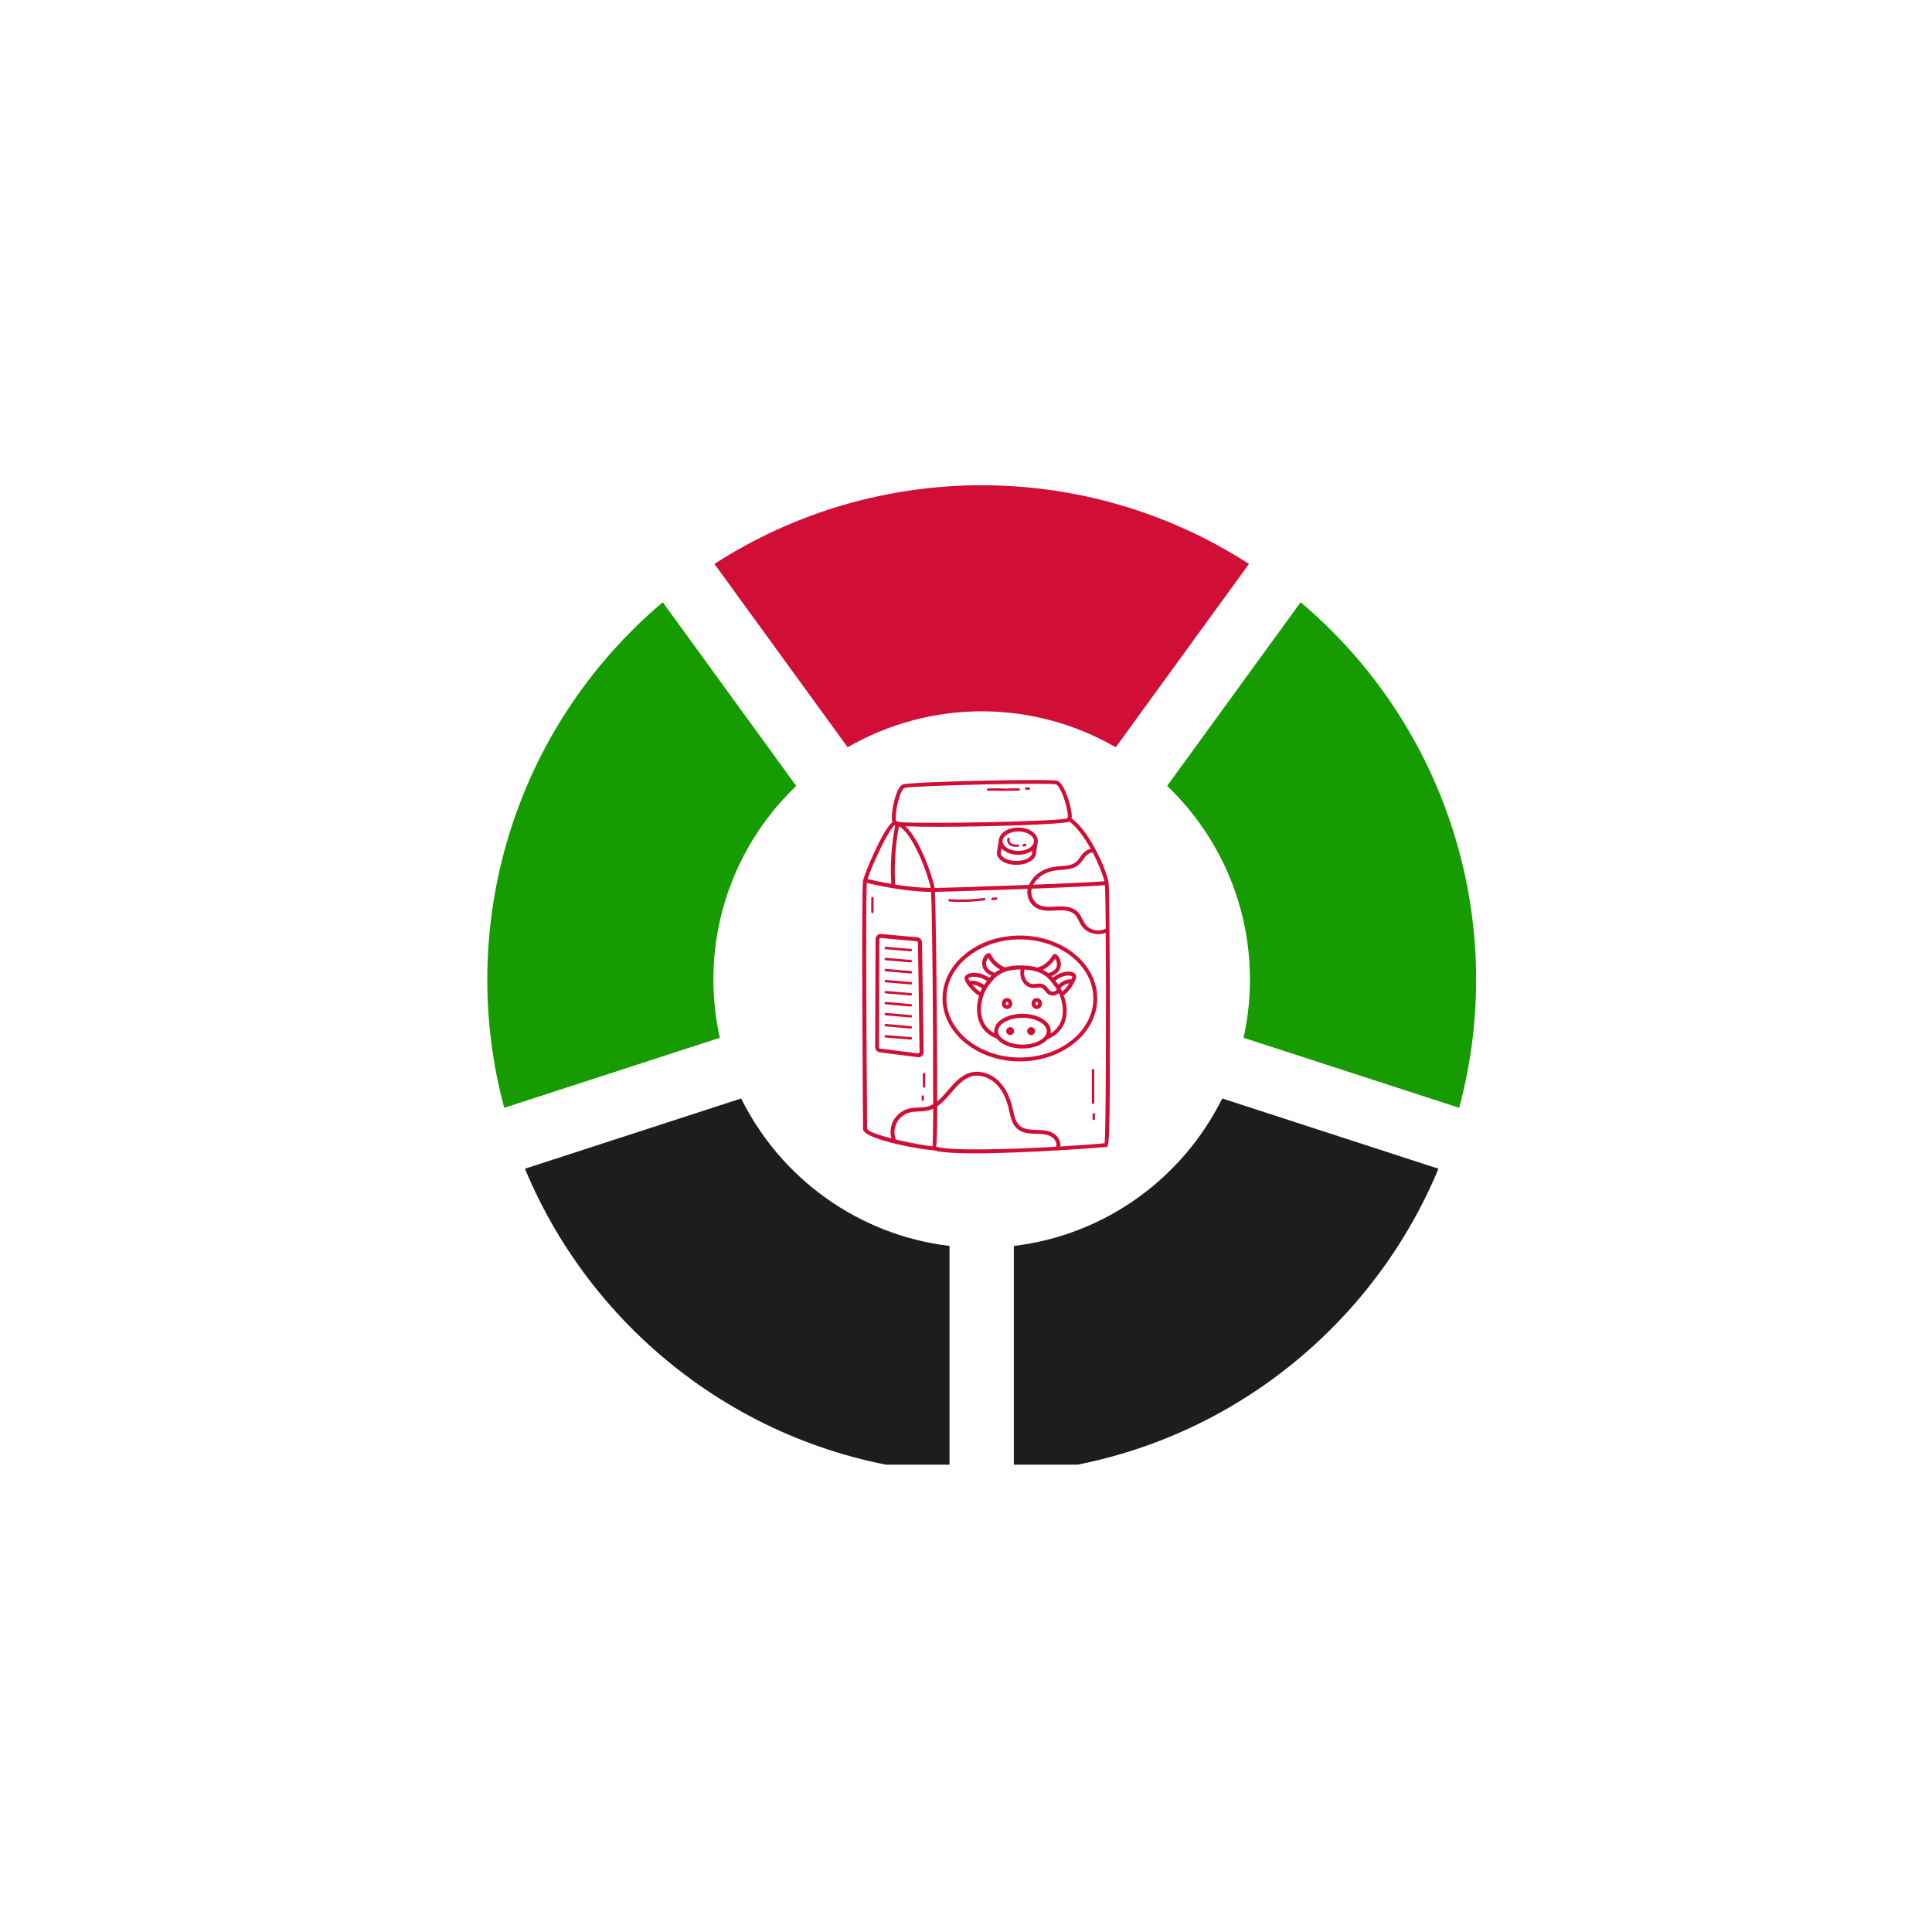 <svg xmlns="http://www.w3.org/2000/svg" xmlns:xlink="http://www.w3.org/1999/xlink" width="500" zoomAndPan="magnify" viewBox="0 0 375 375" height="500" preserveAspectRatio="xMidYMid meet" version="1.0"><defs><clipPath id="8c81baeb10"><path d="M 101.715 213.172 L 184.512 213.172 L 184.512 284.293 L 101.715 284.293 Z M 101.715 213.172 " clip-rule="nonzero"/></clipPath><clipPath id="f659e773e1"><path d="M 226.461 116.664 L 286.516 116.664 L 286.516 215.09 L 226.461 215.09 Z M 226.461 116.664 " clip-rule="nonzero"/></clipPath><clipPath id="5f423a1d39"><path d="M 196.574 213.172 L 279.375 213.172 L 279.375 284.293 L 196.574 284.293 Z M 196.574 213.172 " clip-rule="nonzero"/></clipPath><clipPath id="16a52d3dac"><path d="M 167.121 151.098 L 216 151.098 L 216 224 L 167.121 224 Z M 167.121 151.098 " clip-rule="nonzero"/></clipPath></defs><g clip-path="url(#8c81baeb10)"><path fill="#1d1d1b" d="M 143.855 213.211 L 101.891 226.848 C 115.566 259.773 147.078 283.492 184.301 285.898 L 184.301 241.836 C 166.516 239.711 151.488 228.625 143.855 213.211 " fill-opacity="1" fill-rule="nonzero"/></g><path fill="#d10e36" d="M 242.422 109.457 C 210.859 89.094 170.234 89.094 138.668 109.457 L 164.527 145.043 C 180.617 135.75 200.449 135.734 216.566 145.043 L 242.422 109.457 " fill-opacity="1" fill-rule="nonzero"/><path fill="#169c00" d="M 154.547 152.547 L 128.641 116.891 C 99.48 141.562 88.453 179.984 97.863 215.027 L 139.711 201.434 C 135.762 183.57 141.375 165.156 154.547 152.547 " fill-opacity="1" fill-rule="nonzero"/><g clip-path="url(#f659e773e1)"><path fill="#169c00" d="M 252.453 116.891 L 226.547 152.539 C 239.684 165.121 245.332 183.512 241.379 201.434 L 283.227 215.027 C 292.84 179.211 281.035 141.078 252.453 116.891 " fill-opacity="1" fill-rule="nonzero"/></g><g clip-path="url(#5f423a1d39)"><path fill="#1d1d1b" d="M 196.789 241.836 L 196.789 285.898 C 234.012 283.492 265.527 259.773 279.203 226.848 L 237.234 213.211 C 229.609 228.625 214.578 239.711 196.789 241.836 " fill-opacity="1" fill-rule="nonzero"/></g><g clip-path="url(#16a52d3dac)"><path fill="#d10e36" d="M 215.43 197.551 C 215.414 185.859 215.316 172.594 215.184 171.383 C 215.184 171.383 215.184 171.367 215.184 171.367 C 214.938 169.32 211.648 161.461 207.996 158.855 C 208.062 158.48 208.047 157.875 207.832 156.875 C 207.504 155.32 206.457 151.98 205.246 151.555 C 203.969 151.098 176.492 151.734 175.23 152.258 C 174.117 152.719 173.43 155.73 173.219 157.254 C 173.07 158.332 173.07 159.121 173.199 159.609 C 171.27 161.117 167.797 169.664 167.535 170.828 C 167.141 172.578 167.504 217.281 167.52 219.18 L 167.535 219.312 C 168.238 221.324 179.422 223.258 181.191 223.258 C 181.207 223.258 181.207 223.258 181.207 223.258 C 182.5 223.699 185.5 223.863 189.199 223.863 C 199.301 223.863 214.66 222.668 214.793 222.621 C 215.234 222.473 215.465 222.391 215.43 197.551 Z M 200.25 172.496 C 205.918 172.285 211.418 172.039 214.465 171.824 C 214.531 172.988 214.594 176.098 214.629 180.227 C 213.336 180.961 211.516 180.57 210.648 179.375 C 210.438 179.098 210.273 178.77 210.109 178.426 C 209.863 177.934 209.617 177.441 209.207 177.016 C 208.145 175.938 206.508 175.871 205.195 175.953 L 204.887 175.969 C 203.707 176.035 202.477 176.117 201.527 175.559 C 200.496 174.969 199.957 173.629 200.25 172.496 Z M 212.121 165.523 C 213.27 167.73 214.105 169.91 214.367 171.055 C 211.387 171.27 206.082 171.516 200.578 171.711 C 201.562 169.879 203.348 169.207 204.723 168.977 C 205.133 168.91 205.574 168.879 205.984 168.848 C 207.18 168.746 208.406 168.664 209.371 167.848 C 209.73 167.535 210.012 167.16 210.273 166.801 C 210.422 166.602 210.566 166.391 210.73 166.191 C 211.074 165.801 211.617 165.422 212.121 165.523 Z M 211.715 164.77 C 211.172 164.852 210.617 165.18 210.141 165.719 C 209.961 165.93 209.797 166.145 209.648 166.375 C 209.406 166.719 209.176 167.043 208.879 167.289 C 208.109 167.945 207.047 168.027 205.934 168.109 C 205.492 168.141 205.051 168.176 204.605 168.258 C 202.281 168.633 200.562 169.879 199.727 171.762 C 191.555 172.07 183.172 172.316 181.422 172.367 C 180.996 170.172 178.637 163.031 175.738 160.379 C 177.277 160.445 179.504 160.477 182.094 160.477 C 191.656 160.477 206 160.035 207.605 159.496 C 209.078 160.578 210.535 162.641 211.715 164.77 Z M 174.496 160.379 C 177.23 161.887 180.094 169.598 180.637 172.352 C 178.246 172.301 175.789 172.023 173.676 171.68 C 173.727 171.613 173.758 171.531 173.742 171.449 C 173.543 167.75 173.789 164.031 174.496 160.379 Z M 174.363 155.418 C 174.82 153.668 175.312 153.043 175.527 152.945 C 177.129 152.473 203.789 151.848 205 152.258 C 205.375 152.391 206.113 153.602 206.719 155.582 C 207.195 157.121 207.309 158.168 207.258 158.629 C 207.211 158.66 207.18 158.695 207.145 158.742 C 207.113 158.793 207.098 158.824 207.098 158.875 C 204.441 159.465 179.031 159.973 174.527 159.562 C 174.332 159.48 174.133 159.414 173.938 159.383 C 173.789 158.891 173.871 157.27 174.363 155.418 Z M 173.66 160.168 C 173.691 160.168 173.727 160.184 173.758 160.184 C 173.039 163.902 172.773 167.699 172.988 171.48 C 172.988 171.516 172.988 171.531 173.004 171.562 C 170.828 171.188 169.125 170.793 168.402 170.613 C 169.141 168.125 172.594 160.789 173.66 160.168 Z M 168.305 219.098 C 168.207 206.703 168.012 175.43 168.254 171.383 C 169.828 171.762 175.477 173.055 180.715 173.121 C 180.961 176.836 181.16 201.184 181.125 214.332 C 180.781 214.531 180.422 214.676 180.027 214.777 C 179.473 214.922 178.898 214.941 178.277 214.973 C 177.637 215.004 176.984 215.023 176.328 215.203 C 175.066 215.547 173.953 216.43 173.363 217.594 C 172.84 218.609 172.727 219.836 173.02 220.949 C 170.648 220.359 168.602 219.672 168.305 219.098 Z M 181.012 222.488 C 179.996 222.438 176.82 221.883 173.887 221.18 C 173.887 221.16 173.887 221.16 173.871 221.145 C 173.48 220.129 173.543 218.934 174.051 217.953 C 174.543 216.969 175.477 216.234 176.543 215.938 C 177.113 215.793 177.703 215.758 178.324 215.742 C 178.949 215.711 179.602 215.691 180.242 215.527 C 180.555 215.445 180.863 215.332 181.141 215.203 C 181.109 218.969 181.078 221.688 181.012 222.488 Z M 181.715 222.586 C 181.832 221.734 181.91 219.703 181.93 214.727 C 182.945 214.039 183.797 213.055 184.629 212.09 C 185.844 210.684 187.004 209.34 188.625 208.914 C 190.199 208.504 192.082 209.109 193.422 210.469 C 194.535 211.598 195.34 213.219 195.812 215.301 L 195.914 215.727 C 196.176 216.906 196.469 218.262 197.469 219.113 C 198.383 219.902 199.629 220.031 200.727 220.066 L 201.168 220.082 C 202.086 220.098 202.969 220.113 203.738 220.457 C 204.543 220.801 205.262 221.688 205.016 222.52 C 205.016 222.539 205 222.57 205 222.586 C 196.453 223.062 184.859 223.453 181.715 222.586 Z M 214.414 221.898 C 213.449 222.012 210.059 222.273 205.785 222.539 C 206 221.359 205.098 220.211 204.035 219.754 C 203.117 219.359 202.133 219.344 201.168 219.312 L 200.742 219.297 C 199.777 219.262 198.695 219.148 197.961 218.527 C 197.156 217.84 196.895 216.676 196.648 215.562 L 196.551 215.137 C 196.043 212.91 195.176 211.156 193.945 209.93 C 192.426 208.391 190.246 207.703 188.414 208.176 C 186.547 208.668 185.27 210.16 184.023 211.598 C 183.336 212.402 182.664 213.188 181.91 213.793 C 181.91 210.238 181.895 205.328 181.848 198.531 C 181.766 187.789 181.602 175.676 181.469 173.121 C 183.336 173.07 191.457 172.824 199.449 172.531 C 199.188 173.938 199.859 175.492 201.121 176.215 C 202.281 176.871 203.609 176.805 204.902 176.723 L 205.211 176.707 C 206.359 176.641 207.801 176.688 208.637 177.539 C 208.961 177.867 209.176 178.293 209.406 178.754 C 209.586 179.113 209.766 179.473 210.012 179.801 C 210.73 180.781 211.961 181.324 213.172 181.324 C 213.66 181.324 214.152 181.227 214.613 181.043 C 214.742 195.027 214.66 219.379 214.414 221.898 Z M 214.414 221.898 " fill-opacity="1" fill-rule="nonzero"/></g><path fill="#d10e36" d="M 201.445 163.246 C 201.43 161.773 199.777 160.625 197.648 160.625 C 195.535 160.625 193.883 161.773 193.848 163.23 L 193.488 165.539 C 193.488 166.848 195.16 167.863 197.289 167.863 C 199.418 167.863 201.086 166.832 201.086 165.586 L 201.363 163.836 C 201.414 163.656 201.445 163.457 201.445 163.262 C 201.465 163.262 201.465 163.262 201.445 163.246 C 201.465 163.246 201.445 163.246 201.445 163.246 Z M 197.664 161.379 C 199.301 161.379 200.676 162.23 200.695 163.246 L 200.629 163.656 C 200.332 164.508 199.09 165.16 197.648 165.16 C 195.992 165.16 194.602 164.293 194.602 163.277 C 194.602 162.262 196.012 161.379 197.664 161.379 Z M 197.289 167.109 C 195.469 167.109 194.242 166.293 194.242 165.605 L 194.391 164.652 C 195.043 165.422 196.238 165.914 197.648 165.914 C 198.73 165.914 199.695 165.605 200.383 165.113 L 200.316 165.539 C 200.332 166.293 199.105 167.109 197.289 167.109 Z M 197.289 167.109 " fill-opacity="1" fill-rule="nonzero"/><path fill="#d10e36" d="M 197.961 181.586 C 189.672 181.586 182.945 187.07 182.945 193.801 C 182.945 200.531 189.691 206.016 197.961 206.016 C 206.227 206.016 212.973 200.531 212.973 193.801 C 212.973 187.07 206.246 181.586 197.961 181.586 Z M 197.961 205.262 C 190.098 205.262 183.695 200.121 183.695 193.801 C 183.695 187.48 190.098 182.34 197.961 182.34 C 205.82 182.34 212.223 187.48 212.223 193.801 C 212.223 200.121 205.82 205.262 197.961 205.262 Z M 197.961 205.262 " fill-opacity="1" fill-rule="nonzero"/><path fill="#d10e36" d="M 207.883 188.625 C 207.488 188.543 206.082 188.43 204.379 189.738 C 204.297 189.641 204.215 189.559 204.117 189.461 C 205.738 188.824 205.949 187.691 205.918 187.055 C 205.883 186.203 205.375 185.301 204.852 185.188 C 204.625 185.137 204.395 185.238 204.281 185.449 C 204 185.957 203.168 187.219 201.465 187.789 C 201.43 187.809 201.414 187.809 201.383 187.824 C 200.547 187.562 199.516 187.398 198.238 187.383 C 196.961 187.363 195.93 187.527 195.094 187.773 C 195.078 187.773 195.078 187.758 195.062 187.758 C 193.375 187.102 192.605 185.809 192.359 185.285 C 192.262 185.074 192.031 184.957 191.785 185.008 C 191.262 185.105 190.707 185.973 190.641 186.824 C 190.59 187.48 190.754 188.641 192.441 189.363 C 192.293 189.512 192.164 189.676 192.047 189.805 C 192.031 189.773 192 189.754 191.965 189.738 C 190 188.496 188.543 188.824 188.133 188.953 C 187.691 189.102 187.383 189.332 187.266 189.625 C 187.184 189.836 187.219 190.102 187.398 190.477 C 187.809 191.328 189.004 192.719 190.051 193.262 C 189.625 194.637 189.477 196.223 189.855 197.68 C 190.328 199.516 191.574 200.859 193.457 201.578 C 194.324 202.723 196.207 203.512 198.449 203.512 C 200.594 203.512 202.414 202.789 203.312 201.727 C 205.211 200.922 206.441 199.547 206.867 197.762 C 207.227 196.273 206.996 194.602 206.457 193.18 C 207.441 192.539 208.473 190.949 208.781 190.051 C 208.914 189.676 208.914 189.395 208.801 189.199 C 208.668 188.922 208.34 188.723 207.883 188.625 Z M 207.652 189.363 C 207.996 189.41 208.145 189.527 208.145 189.492 C 208.16 189.609 208.078 189.836 207.949 190.117 C 207.914 190.102 207.883 190.082 207.832 190.082 C 207.785 190.082 206.672 189.984 205.426 191.098 C 205.293 190.902 205.164 190.723 205.016 190.574 C 204.969 190.508 204.902 190.426 204.836 190.344 C 206.227 189.281 207.324 189.312 207.652 189.363 Z M 198.828 188.184 C 202.414 188.363 203.609 189.984 204.199 190.77 C 204.297 190.902 204.363 191 204.441 191.082 C 204.641 191.312 204.82 191.574 205 191.852 C 205.016 191.902 205.051 191.949 205.082 191.984 C 205.098 192 205.113 192.031 205.133 192.047 C 205.031 192.227 204.852 192.359 204.641 192.426 C 204.395 192.508 204.133 192.492 203.953 192.375 C 203.738 192.262 203.574 192.047 203.395 191.836 C 203.168 191.559 202.887 191.23 202.496 191.051 C 202.035 190.852 201.562 190.902 201.137 190.949 C 200.906 190.984 200.695 191 200.48 191 C 199.906 190.969 199.352 190.574 199.055 190 C 198.777 189.492 198.711 188.855 198.828 188.184 Z M 204.805 186.07 C 204.984 186.301 205.195 186.777 205.164 187.285 C 205.098 188.004 204.543 188.559 203.543 188.871 C 203.527 188.871 203.512 188.887 203.492 188.887 C 203.199 188.66 202.84 188.43 202.414 188.234 C 203.691 187.609 204.441 186.645 204.805 186.07 Z M 191.395 187.102 C 191.375 186.578 191.621 186.121 191.801 185.906 C 192.129 186.516 192.852 187.496 194.109 188.184 C 193.703 188.379 193.359 188.609 193.062 188.84 C 193.031 188.805 192.996 188.789 192.949 188.773 C 191.949 188.398 191.41 187.824 191.395 187.102 Z M 188.445 189.656 C 188.773 189.574 189.934 189.379 191.555 190.395 C 191.574 190.395 191.574 190.41 191.59 190.41 C 191.539 190.477 191.492 190.527 191.457 190.574 C 191.293 190.754 191.148 190.969 191 191.18 C 189.574 190.133 188.414 190.379 188.363 190.395 C 188.316 190.41 188.281 190.426 188.25 190.445 C 188.086 190.18 187.969 189.984 187.969 189.887 C 187.969 189.887 188.102 189.754 188.445 189.656 Z M 188.738 191.133 C 189.066 191.133 189.773 191.215 190.605 191.852 C 190.492 192.066 190.395 192.293 190.297 192.539 C 189.773 192.262 189.199 191.688 188.738 191.133 Z M 198.449 202.758 C 196.469 202.758 194.719 202.035 194.027 201.055 C 194.027 201.055 194.012 201.039 194.012 201.039 C 193.816 200.758 193.719 200.465 193.719 200.152 C 193.719 198.746 195.879 197.551 198.449 197.551 C 201.02 197.551 203.184 198.746 203.184 200.152 C 203.184 201.562 201.02 202.758 198.449 202.758 Z M 206.145 197.582 C 205.836 198.859 205.082 199.875 203.902 200.594 C 203.938 200.449 203.953 200.301 203.953 200.152 C 203.953 198.27 201.547 196.781 198.465 196.781 C 195.387 196.781 192.98 198.254 192.98 200.152 C 192.98 200.285 192.996 200.414 193.016 200.547 C 191.77 199.875 190.969 198.859 190.605 197.5 C 190.246 196.141 190.41 194.602 190.852 193.293 C 190.887 193.262 190.902 193.211 190.918 193.16 C 190.934 193.129 190.934 193.098 190.934 193.047 C 191.23 192.262 191.605 191.574 192.047 191.082 C 192.129 190.984 192.227 190.871 192.328 190.738 C 192.996 189.836 194.242 188.184 198.09 188.168 C 197.977 188.969 198.074 189.738 198.402 190.363 C 198.828 191.164 199.629 191.723 200.449 191.77 C 200.727 191.785 200.988 191.754 201.234 191.723 C 201.609 191.672 201.922 191.641 202.199 191.754 C 202.43 191.852 202.625 192.082 202.82 192.328 C 203.035 192.57 203.266 192.867 203.59 193.047 C 203.82 193.18 204.082 193.242 204.344 193.242 C 204.523 193.242 204.723 193.211 204.902 193.145 C 205.148 193.062 205.359 192.934 205.523 192.77 C 205.574 192.867 205.605 192.965 205.656 193.078 C 205.656 193.098 205.672 193.113 205.672 193.129 C 205.672 193.145 205.688 193.145 205.688 193.16 C 206.227 194.539 206.488 196.141 206.145 197.582 Z M 206.18 192.457 C 206.062 192.211 205.949 192 205.836 191.77 C 206.555 191.082 207.211 190.902 207.539 190.871 C 207.16 191.477 206.672 192.098 206.18 192.457 Z M 206.18 192.457 " fill-opacity="1" fill-rule="nonzero"/><path fill="#d10e36" d="M 201.234 193.719 C 200.676 193.719 200.219 194.191 200.219 194.781 C 200.219 195.371 200.676 195.848 201.234 195.848 C 201.789 195.848 202.25 195.371 202.25 194.781 C 202.25 194.191 201.789 193.719 201.234 193.719 Z M 201.234 195.094 C 201.086 195.094 200.973 194.961 200.973 194.781 C 200.973 194.617 201.086 194.473 201.234 194.473 C 201.383 194.473 201.496 194.602 201.496 194.781 C 201.48 194.945 201.363 195.094 201.234 195.094 Z M 201.234 195.094 " fill-opacity="1" fill-rule="nonzero"/><path fill="#d10e36" d="M 195.469 193.719 C 194.914 193.719 194.453 194.191 194.453 194.781 C 194.453 195.371 194.914 195.848 195.469 195.848 C 196.027 195.848 196.484 195.371 196.484 194.781 C 196.484 194.191 196.027 193.719 195.469 193.719 Z M 195.469 195.094 C 195.324 195.094 195.207 194.961 195.207 194.781 C 195.207 194.617 195.324 194.473 195.469 194.473 C 195.617 194.473 195.73 194.602 195.73 194.781 C 195.73 194.945 195.617 195.094 195.469 195.094 Z M 195.469 195.094 " fill-opacity="1" fill-rule="nonzero"/><path fill="#d10e36" d="M 196.074 199.367 C 195.648 199.367 195.305 199.711 195.305 200.137 C 195.305 200.562 195.648 200.906 196.074 200.906 C 196.5 200.906 196.844 200.562 196.844 200.137 C 196.844 199.727 196.5 199.367 196.074 199.367 Z M 196.074 200.137 C 196.094 200.137 196.094 200.137 196.074 200.137 Z M 196.074 200.137 " fill-opacity="1" fill-rule="nonzero"/><path fill="#d10e36" d="M 200.137 199.367 C 199.711 199.367 199.367 199.711 199.367 200.137 C 199.367 200.562 199.711 200.906 200.137 200.906 C 200.562 200.906 200.906 200.562 200.906 200.137 C 200.922 199.727 200.578 199.367 200.137 199.367 Z M 200.137 200.137 C 200.152 200.137 200.152 200.137 200.137 200.137 Z M 200.137 200.137 " fill-opacity="1" fill-rule="nonzero"/><path fill="#d10e36" d="M 178.246 205.23 C 178.488 205.23 178.734 205.133 178.934 204.969 C 179.16 204.77 179.277 204.492 179.277 204.184 L 178.965 182.945 C 178.965 182.422 178.555 181.977 178.031 181.93 L 171.055 181.289 C 170.762 181.273 170.484 181.355 170.27 181.551 C 170.059 181.75 169.941 182.027 169.941 182.305 L 169.875 203.25 C 169.875 203.773 170.27 204.199 170.777 204.262 L 178.129 205.195 C 178.164 205.215 178.195 205.23 178.246 205.23 Z M 170.613 203.266 L 170.68 182.32 C 170.68 182.238 170.711 182.176 170.762 182.125 C 170.809 182.078 170.875 182.059 170.941 182.059 C 170.941 182.059 170.957 182.059 170.957 182.059 L 177.934 182.699 C 178.062 182.715 178.18 182.828 178.18 182.961 L 178.488 204.199 C 178.488 204.297 178.441 204.379 178.391 204.395 C 178.359 204.426 178.293 204.477 178.18 204.461 L 170.828 203.527 C 170.727 203.527 170.613 203.41 170.613 203.266 Z M 170.613 203.266 " fill-opacity="1" fill-rule="nonzero"/><path fill="#d10e36" d="M 176.82 184.188 L 171.957 183.762 C 171.824 183.746 171.711 183.844 171.695 183.977 C 171.68 184.105 171.777 184.223 171.906 184.238 L 176.77 184.664 C 176.77 184.664 176.785 184.664 176.785 184.664 C 176.902 184.664 177.016 184.566 177.016 184.449 C 177.051 184.32 176.949 184.203 176.82 184.188 Z M 176.82 184.188 " fill-opacity="1" fill-rule="nonzero"/><path fill="#d10e36" d="M 176.82 186.332 L 171.957 185.906 C 171.824 185.891 171.711 185.988 171.695 186.121 C 171.68 186.25 171.777 186.367 171.906 186.383 L 176.77 186.809 C 176.77 186.809 176.785 186.809 176.785 186.809 C 176.902 186.809 177.016 186.711 177.016 186.594 C 177.051 186.465 176.949 186.352 176.82 186.332 Z M 176.82 186.332 " fill-opacity="1" fill-rule="nonzero"/><path fill="#d10e36" d="M 176.82 188.48 L 171.957 188.055 C 171.824 188.055 171.711 188.133 171.695 188.266 C 171.68 188.398 171.777 188.512 171.906 188.527 L 176.77 188.953 C 176.77 188.953 176.785 188.953 176.785 188.953 C 176.902 188.953 177.016 188.855 177.016 188.742 C 177.051 188.594 176.949 188.48 176.82 188.48 Z M 176.82 188.48 " fill-opacity="1" fill-rule="nonzero"/><path fill="#d10e36" d="M 176.82 190.605 L 171.957 190.199 C 171.824 190.18 171.711 190.281 171.695 190.41 C 171.68 190.543 171.777 190.656 171.906 190.672 L 176.77 191.082 C 176.77 191.082 176.785 191.082 176.785 191.082 C 176.902 191.082 177.016 190.984 177.016 190.871 C 177.051 190.738 176.949 190.625 176.82 190.605 Z M 176.82 190.605 " fill-opacity="1" fill-rule="nonzero"/><path fill="#d10e36" d="M 176.82 192.754 L 171.957 192.344 C 171.824 192.328 171.711 192.426 171.695 192.555 C 171.68 192.688 171.777 192.801 171.906 192.816 L 176.77 193.227 C 176.77 193.227 176.785 193.227 176.785 193.227 C 176.902 193.227 177.016 193.129 177.016 193.016 C 177.051 192.883 176.949 192.77 176.82 192.754 Z M 176.82 192.754 " fill-opacity="1" fill-rule="nonzero"/><path fill="#d10e36" d="M 176.82 194.898 L 171.957 194.473 C 171.824 194.457 171.711 194.555 171.695 194.684 C 171.68 194.816 171.777 194.93 171.906 194.945 L 176.77 195.371 C 176.77 195.371 176.785 195.371 176.785 195.371 C 176.902 195.371 177.016 195.273 177.016 195.16 C 177.051 195.012 176.949 194.898 176.82 194.898 Z M 176.82 194.898 " fill-opacity="1" fill-rule="nonzero"/><path fill="#d10e36" d="M 176.82 197.027 L 171.957 196.602 C 171.824 196.602 171.711 196.684 171.695 196.812 C 171.68 196.945 171.777 197.059 171.906 197.074 L 176.77 197.5 C 176.77 197.5 176.785 197.5 176.785 197.5 C 176.902 197.5 177.016 197.402 177.016 197.289 C 177.051 197.156 176.949 197.043 176.82 197.027 Z M 176.82 197.027 " fill-opacity="1" fill-rule="nonzero"/><path fill="#d10e36" d="M 176.82 199.172 L 171.957 198.746 C 171.824 198.73 171.711 198.828 171.695 198.957 C 171.68 199.09 171.777 199.203 171.906 199.219 L 176.77 199.645 C 176.77 199.645 176.785 199.645 176.785 199.645 C 176.902 199.645 177.016 199.547 177.016 199.434 C 177.051 199.301 176.949 199.188 176.82 199.172 Z M 176.82 199.172 " fill-opacity="1" fill-rule="nonzero"/><path fill="#d10e36" d="M 176.82 201.316 L 171.957 200.906 C 171.824 200.891 171.711 200.988 171.695 201.121 C 171.68 201.25 171.777 201.367 171.906 201.383 L 176.77 201.789 C 176.77 201.789 176.785 201.789 176.785 201.789 C 176.902 201.789 177.016 201.691 177.016 201.578 C 177.051 201.43 176.949 201.316 176.82 201.316 Z M 176.82 201.316 " fill-opacity="1" fill-rule="nonzero"/><path fill="#d10e36" d="M 191.82 153.504 C 193.047 153.438 193.652 153.469 194.242 153.488 C 194.555 153.504 194.863 153.504 195.258 153.504 C 195.633 153.504 196.094 153.488 196.684 153.469 L 197.746 153.469 C 197.879 153.469 197.977 153.371 197.977 153.242 C 197.977 153.109 197.879 153.012 197.746 153.012 L 196.664 153.012 C 195.438 153.078 194.832 153.043 194.242 153.027 C 193.637 153.012 193.031 152.98 191.785 153.043 C 191.656 153.043 191.555 153.16 191.555 153.289 C 191.574 153.406 191.672 153.504 191.82 153.504 Z M 191.82 153.504 " fill-opacity="1" fill-rule="nonzero"/><path fill="#d10e36" d="M 199.172 153.289 L 199.711 153.289 C 199.844 153.289 199.941 153.191 199.941 153.062 C 199.941 152.93 199.844 152.832 199.711 152.832 L 199.172 152.832 C 199.039 152.832 198.941 152.93 198.941 153.062 C 198.941 153.191 199.039 153.289 199.172 153.289 Z M 199.172 153.289 " fill-opacity="1" fill-rule="nonzero"/><path fill="#d10e36" d="M 196.141 164.145 C 196.52 164.344 196.926 164.375 197.305 164.375 C 197.402 164.375 197.484 164.375 197.566 164.375 C 197.695 164.375 197.797 164.262 197.797 164.129 C 197.797 164 197.68 163.902 197.566 163.902 C 197.172 163.918 196.715 163.918 196.371 163.738 C 196.074 163.59 195.863 163.215 195.992 162.934 C 196.059 162.82 196.012 162.672 195.879 162.625 C 195.766 162.559 195.617 162.605 195.566 162.738 C 195.305 163.246 195.668 163.883 196.141 164.145 Z M 196.141 164.145 " fill-opacity="1" fill-rule="nonzero"/><path fill="#d10e36" d="M 198.695 164.309 C 198.711 164.309 198.746 164.309 198.762 164.293 L 199.055 164.211 C 199.188 164.18 199.254 164.047 199.219 163.918 C 199.188 163.785 199.055 163.719 198.926 163.754 L 198.629 163.836 C 198.5 163.867 198.434 164 198.465 164.129 C 198.5 164.246 198.598 164.309 198.695 164.309 Z M 198.695 164.309 " fill-opacity="1" fill-rule="nonzero"/><path fill="#d10e36" d="M 184.285 174.984 C 185.039 175.035 185.777 175.066 186.531 175.066 C 188.051 175.066 189.574 174.969 191.066 174.758 C 191.195 174.742 191.293 174.625 191.262 174.496 C 191.23 174.363 191.133 174.281 191 174.297 C 188.789 174.594 186.547 174.676 184.305 174.527 C 184.172 174.512 184.059 174.625 184.059 174.758 C 184.059 174.855 184.156 174.969 184.285 174.984 Z M 184.285 174.984 " fill-opacity="1" fill-rule="nonzero"/><path fill="#d10e36" d="M 192.637 174.723 C 192.652 174.723 192.652 174.723 192.672 174.723 L 193.34 174.641 C 193.473 174.625 193.57 174.512 193.555 174.379 C 193.539 174.25 193.422 174.168 193.293 174.168 L 192.621 174.25 C 192.488 174.266 192.391 174.379 192.406 174.512 C 192.426 174.641 192.523 174.723 192.637 174.723 Z M 192.637 174.723 " fill-opacity="1" fill-rule="nonzero"/><path fill="#d10e36" d="M 212.402 214.039 L 212.402 207.703 C 212.402 207.57 212.305 207.473 212.172 207.473 C 212.039 207.473 211.941 207.57 211.941 207.703 L 211.941 214.039 C 211.941 214.172 212.039 214.27 212.172 214.27 C 212.305 214.27 212.402 214.172 212.402 214.039 Z M 212.402 214.039 " fill-opacity="1" fill-rule="nonzero"/><path fill="#d10e36" d="M 212.305 216.055 C 212.172 216.055 212.074 216.152 212.074 216.281 L 212.074 217.184 C 212.074 217.312 212.172 217.414 212.305 217.414 C 212.434 217.414 212.531 217.312 212.531 217.184 L 212.531 216.281 C 212.547 216.152 212.434 216.055 212.305 216.055 Z M 212.305 216.055 " fill-opacity="1" fill-rule="nonzero"/><path fill="#d10e36" d="M 169.336 174.102 C 169.207 174.102 169.105 174.199 169.105 174.332 L 169.105 177 C 169.105 177.133 169.207 177.23 169.336 177.23 C 169.469 177.23 169.566 177.133 169.566 177 L 169.566 174.348 C 169.566 174.215 169.469 174.102 169.336 174.102 Z M 169.336 174.102 " fill-opacity="1" fill-rule="nonzero"/><path fill="#d10e36" d="M 179.129 208.473 L 179.129 210.895 C 179.129 211.027 179.227 211.125 179.359 211.125 C 179.488 211.125 179.586 211.027 179.586 210.895 L 179.586 208.473 C 179.586 208.34 179.488 208.242 179.359 208.242 C 179.227 208.242 179.129 208.34 179.129 208.473 Z M 179.129 208.473 " fill-opacity="1" fill-rule="nonzero"/><path fill="#d10e36" d="M 179.113 212.598 C 178.98 212.598 178.883 212.695 178.883 212.828 L 178.883 213.434 C 178.883 213.562 178.98 213.664 179.113 213.664 C 179.242 213.664 179.34 213.562 179.34 213.434 L 179.34 212.828 C 179.359 212.711 179.242 212.598 179.113 212.598 Z M 179.113 212.598 " fill-opacity="1" fill-rule="nonzero"/></svg>